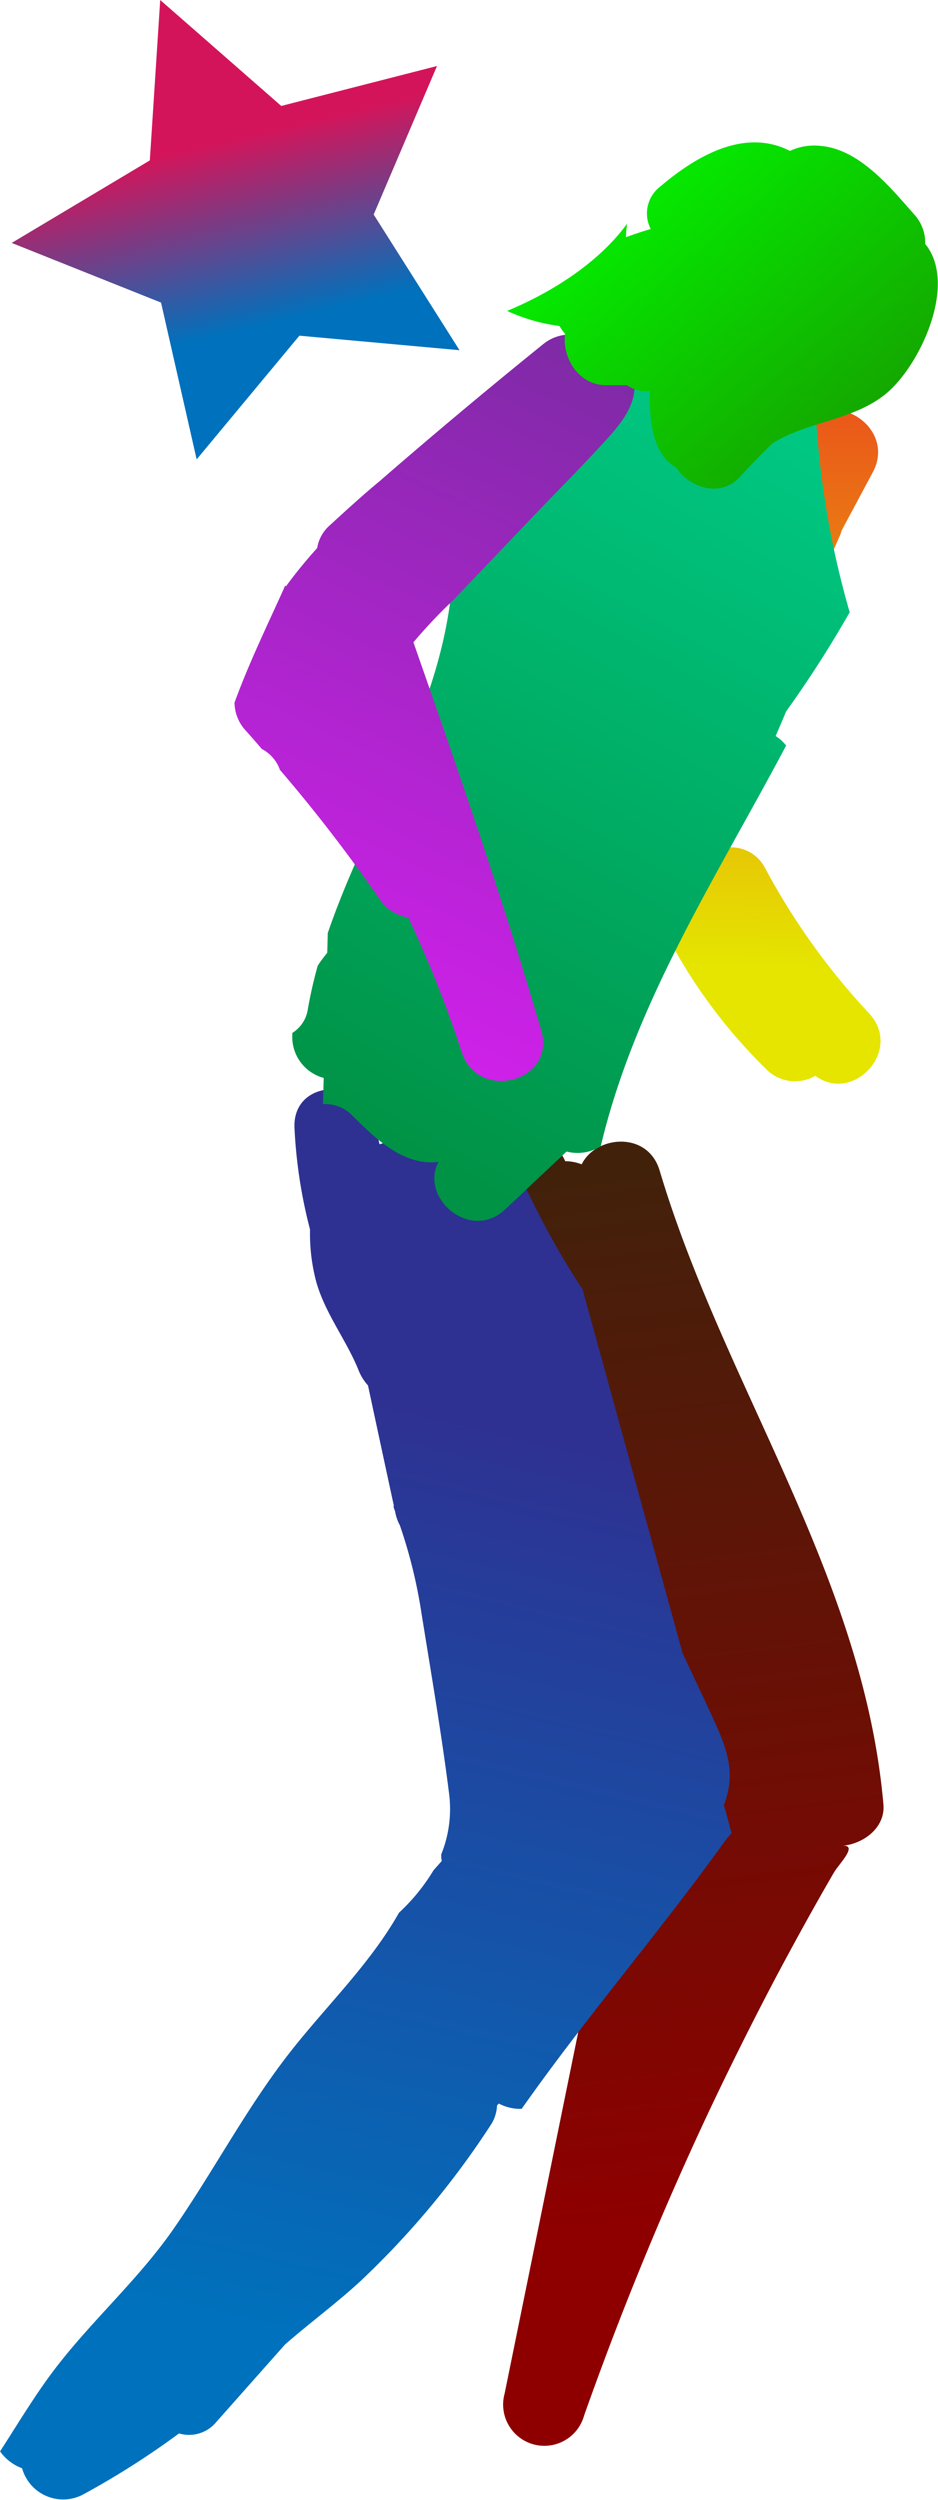 <svg xmlns="http://www.w3.org/2000/svg" xmlns:xlink="http://www.w3.org/1999/xlink" viewBox="0 0 113.76 302.96">
  <defs>
    <linearGradient id="linear-gradient" x1="85.74" y1="268.23" x2="70.34" y2="143" gradientUnits="userSpaceOnUse">
      <stop offset="0" stop-color="#8e0000"/>
      <stop offset="1" stop-color="#42210b"/>
    </linearGradient>
    <linearGradient id="linear-gradient-2" x1="37.54" y1="283.53" x2="63.43" y2="173.69" gradientUnits="userSpaceOnUse">
      <stop offset="0" stop-color="#0071bc"/>
      <stop offset="1" stop-color="#2e3192"/>
    </linearGradient>
    <linearGradient id="linear-gradient-3" x1="90.41" y1="117.13" x2="93.21" y2="21.28" gradientUnits="userSpaceOnUse">
      <stop offset="0" stop-color="#e5e500"/>
      <stop offset="1" stop-color="#ed1c24"/>
    </linearGradient>
    <linearGradient id="linear-gradient-4" x1="97.31" y1="43.01" x2="44.84" y2="138.85" gradientUnits="userSpaceOnUse">
      <stop offset="0" stop-color="#0c8"/>
      <stop offset="1" stop-color="#009245"/>
    </linearGradient>
    <linearGradient id="linear-gradient-5" x1="37.71" y1="126.14" x2="86.69" y2="20.5" gradientUnits="userSpaceOnUse">
      <stop offset="0" stop-color="#d320ed"/>
      <stop offset="1" stop-color="#662d91"/>
    </linearGradient>
    <linearGradient id="linear-gradient-6" x1="107.75" y1="57.43" x2="70.67" y2="13.35" gradientUnits="userSpaceOnUse">
      <stop offset="0" stop-color="#179b00"/>
      <stop offset="1" stop-color="lime"/>
    </linearGradient>
    <linearGradient id="linear-gradient-7" x1="32.08" y1="39.39" x2="26.81" y2="17.04" gradientUnits="userSpaceOnUse">
      <stop offset="0" stop-color="#0071bc"/>
      <stop offset="1" stop-color="#d4145a"/>
    </linearGradient>
  </defs>
  <title>bend1</title>
  <g id="Layer_2" data-name="Layer 2">
    <g id="bend1">
      <path id="leftLeg" d="M107.14,218.67C104.71,190.86,87.8,168,80,141.85c-1.45-4.84-7.75-4.24-9.45-.75a5.73,5.73,0,0,0-2-.38c-2.36-5.42-11.41-2.8-9.45,3.16q7.52,22.78,15,45.56c2,6.19,4.09,12.47,5,18.93L77,216.66a4.14,4.14,0,0,0-1.37,2.39Q74.33,225.5,73,231.94q-1.11,4.2-2.2,8.4a5.09,5.09,0,0,0,0,2.62Q66,266.51,61.2,290.07a5,5,0,0,0,9.64,2.66q6.57-18.56,14.92-36.39Q89.69,248,94,239.81q2.38-4.49,4.87-8.92c.75-1.34,1.52-2.68,2.29-4,.52-.92,3-3.36,1-3.21C104.65,223.48,107.39,221.53,107.14,218.67Z" fill="url(#linear-gradient)"/>
      <path id="rightLeg" d="M87.79,218.75c1.4-3.58.55-6.38-1-9.83-1.31-2.86-2.66-5.71-4-8.55q-6.08-22.11-12.16-44.2c-.09-.12-.19-.23-.28-.36a104.33,104.33,0,0,1-9.64-19c-.55.09-1.08.18-1.55.24-4.45.5-9,.37-13.13,1.62a12.8,12.8,0,0,1-.31-1.87c-.58-6.31-10.4-6.48-10,0A59.67,59.67,0,0,0,37.6,149a22.67,22.67,0,0,0,.77,6.4c1.1,3.83,3.64,7,5.11,10.64a6.12,6.12,0,0,0,1.15,1.86q1.56,7.29,3.14,14.59l-.05.1c.06.18.12.37.19.55l.05.25a5.2,5.2,0,0,0,.53,1.44,60.6,60.6,0,0,1,2.52,10c1.18,7.41,2.49,14.91,3.43,22.35a14.65,14.65,0,0,1-.93,7.55c0,.27,0,.53.07.79l-1,1.13a23.61,23.61,0,0,1-4.1,5.06l-.08.07c-3.53,6.24-8.72,11.19-13.13,16.8-5.33,6.77-9.34,14.5-14.25,21.57-4.54,6.52-10.62,11.7-15.23,18.1-2.07,2.87-3.88,5.88-5.78,8.82a5.64,5.64,0,0,0,2.67,2.05A5.17,5.17,0,0,0,10,302.34a99.47,99.47,0,0,0,11.71-7.44,4.28,4.28,0,0,0,4.5-1.36l8.34-9.4c3-2.63,6.31-5.05,9.22-7.75a103.29,103.29,0,0,0,15.68-18.77,4.67,4.67,0,0,0,.83-2.47l.21-.23a5.5,5.5,0,0,0,2.78.64C71.12,244.4,80.07,234.06,88,223a6.49,6.49,0,0,1,.72-.82C88.42,221,88.11,219.88,87.79,218.75Z" fill="url(#linear-gradient-2)"/>
      <path id="leftArm" d="M105.38,122.78a83.4,83.4,0,0,1-12.65-17.69,4.6,4.6,0,0,0-5.17-2.26,21.74,21.74,0,0,0-2.11-2.07q8.49-17.85,16.45-35.94c.07-.17.12-.36.18-.54l3.79-7.08c3-5.67-5.59-10.72-8.63-5l-3.77,7c-3.38,2.93-4.9,6.8-5.92,11.31a4.85,4.85,0,0,0,0,2.11Q84,80.46,80.34,88.26a4.25,4.25,0,0,0-3.86,3.59l-2.07,9.06a4.8,4.8,0,0,0,.1,2.45c-.12.69-.23,1.37-.35,2.06a5.17,5.17,0,0,0,6.1,6.12,5.57,5.57,0,0,0,.58,1.74A64.5,64.5,0,0,0,93,129.64a4.88,4.88,0,0,0,5.88.73C103.47,133.8,109.59,127.27,105.38,122.78Z" fill="url(#linear-gradient-3)"/>
      <path id="torso" d="M95.34,90.35a4.84,4.84,0,0,0-1.27-1.15c.43-1,.86-2,1.28-3a136.45,136.45,0,0,0,7.7-12,108.64,108.64,0,0,1-4.22-26.44,4.21,4.21,0,0,0-3.19,1.62Q92.34,53.19,89,57a5.77,5.77,0,0,0-6.3-1.75c-2.08-4.73-3.74-9.66-5.5-14.6-4.09,2.79-7.31,6.93-10.91,10.3l-2.78,2.6c-2.56,6.36-5.64,12.55-8.83,18.67C53,86.91,44.44,99.32,39.75,113.08l-.06,2.37c-.4.52-.79,1-1.16,1.59a53.58,53.58,0,0,0-1.19,5.23,4.1,4.1,0,0,1-1.89,2.91c0,.24,0,.48,0,.72a5.14,5.14,0,0,0,3.81,4.73l-.09,3.17a4.6,4.6,0,0,1,3.62,1.45c2.42,2.39,5.18,5.14,8.72,5.57a7.78,7.78,0,0,0,1.67,0c-2.32,4.34,3.87,9.72,8.1,5.73l7.43-7a5.29,5.29,0,0,0,4.15-.64C77,121.42,87,106.12,95.34,90.35Z" fill="url(#linear-gradient-4)"/>
      <path id="rightArm" d="M55,72.7l9.33-9.78c3.11-3.25,6.3-6.44,9.33-9.77,2.19-2.41,4.2-5.1,2.89-8.54-.77-2-2.5-3.77-4.82-3.67l-.55,0h-.06a5.15,5.15,0,0,0-5.27.79Q55.79,49.85,46.05,58.3C44,60,42,61.82,40,63.66a4.58,4.58,0,0,0-1.53,2.75c-1.34,1.49-2.59,3-3.79,4.65l-.09-.1c-2.11,4.71-4.38,9.33-6.15,14.19a5.12,5.12,0,0,0,1.38,3.41c.66.73,1.3,1.47,1.94,2.21a4.56,4.56,0,0,1,2.19,2.53c4.29,5,8.35,10.27,12.13,15.73a5.07,5.07,0,0,0,3.43,2.15A140.2,140.2,0,0,1,56,127.52c2,6.07,11.47,3.56,9.64-2.66C61,109,55.59,93.42,50.14,77.84A61.55,61.55,0,0,1,55,72.7Z" fill="url(#linear-gradient-5)"/>
      <path id="head" d="M112.39,29.79l-.18-.21a5.09,5.09,0,0,0-1.2-3.44c-2.91-3.28-6.67-8-11.41-8.45a7,7,0,0,0-3.8.6c-5.44-2.79-11.29.55-15.68,4.28a4.1,4.1,0,0,0-1.2,5.18c-1,.3-2,.62-3,1,0-.56.07-1.1.13-1.64-3.37,4.64-9,8.27-14.55,10.57a22.27,22.27,0,0,0,6.36,1.83,5.18,5.18,0,0,0,.67.94c-.37,2.78,1.52,6.15,4.87,6.23.9,0,1.78,0,2.65,0a3.85,3.85,0,0,0,2.76.68c-.09,3.78.44,7.8,3.19,9.28,1.63,2.5,5.39,3.76,7.81,1.08,1.25-1.4,2.55-2.73,3.89-4,4.23-2.68,10.07-2.77,14-6.22S116,34.69,112.39,29.79Z" fill="url(#linear-gradient-6)"/>
      <path id="star" d="M23.85,55.67l-4.32-19L1.42,29.44l16.75-10L19.43,0,34.11,12.84,53,8,45.32,26,55.73,42.44,36.31,40.68Z" fill="url(#linear-gradient-7)"/>
    </g>
  </g>
</svg>
